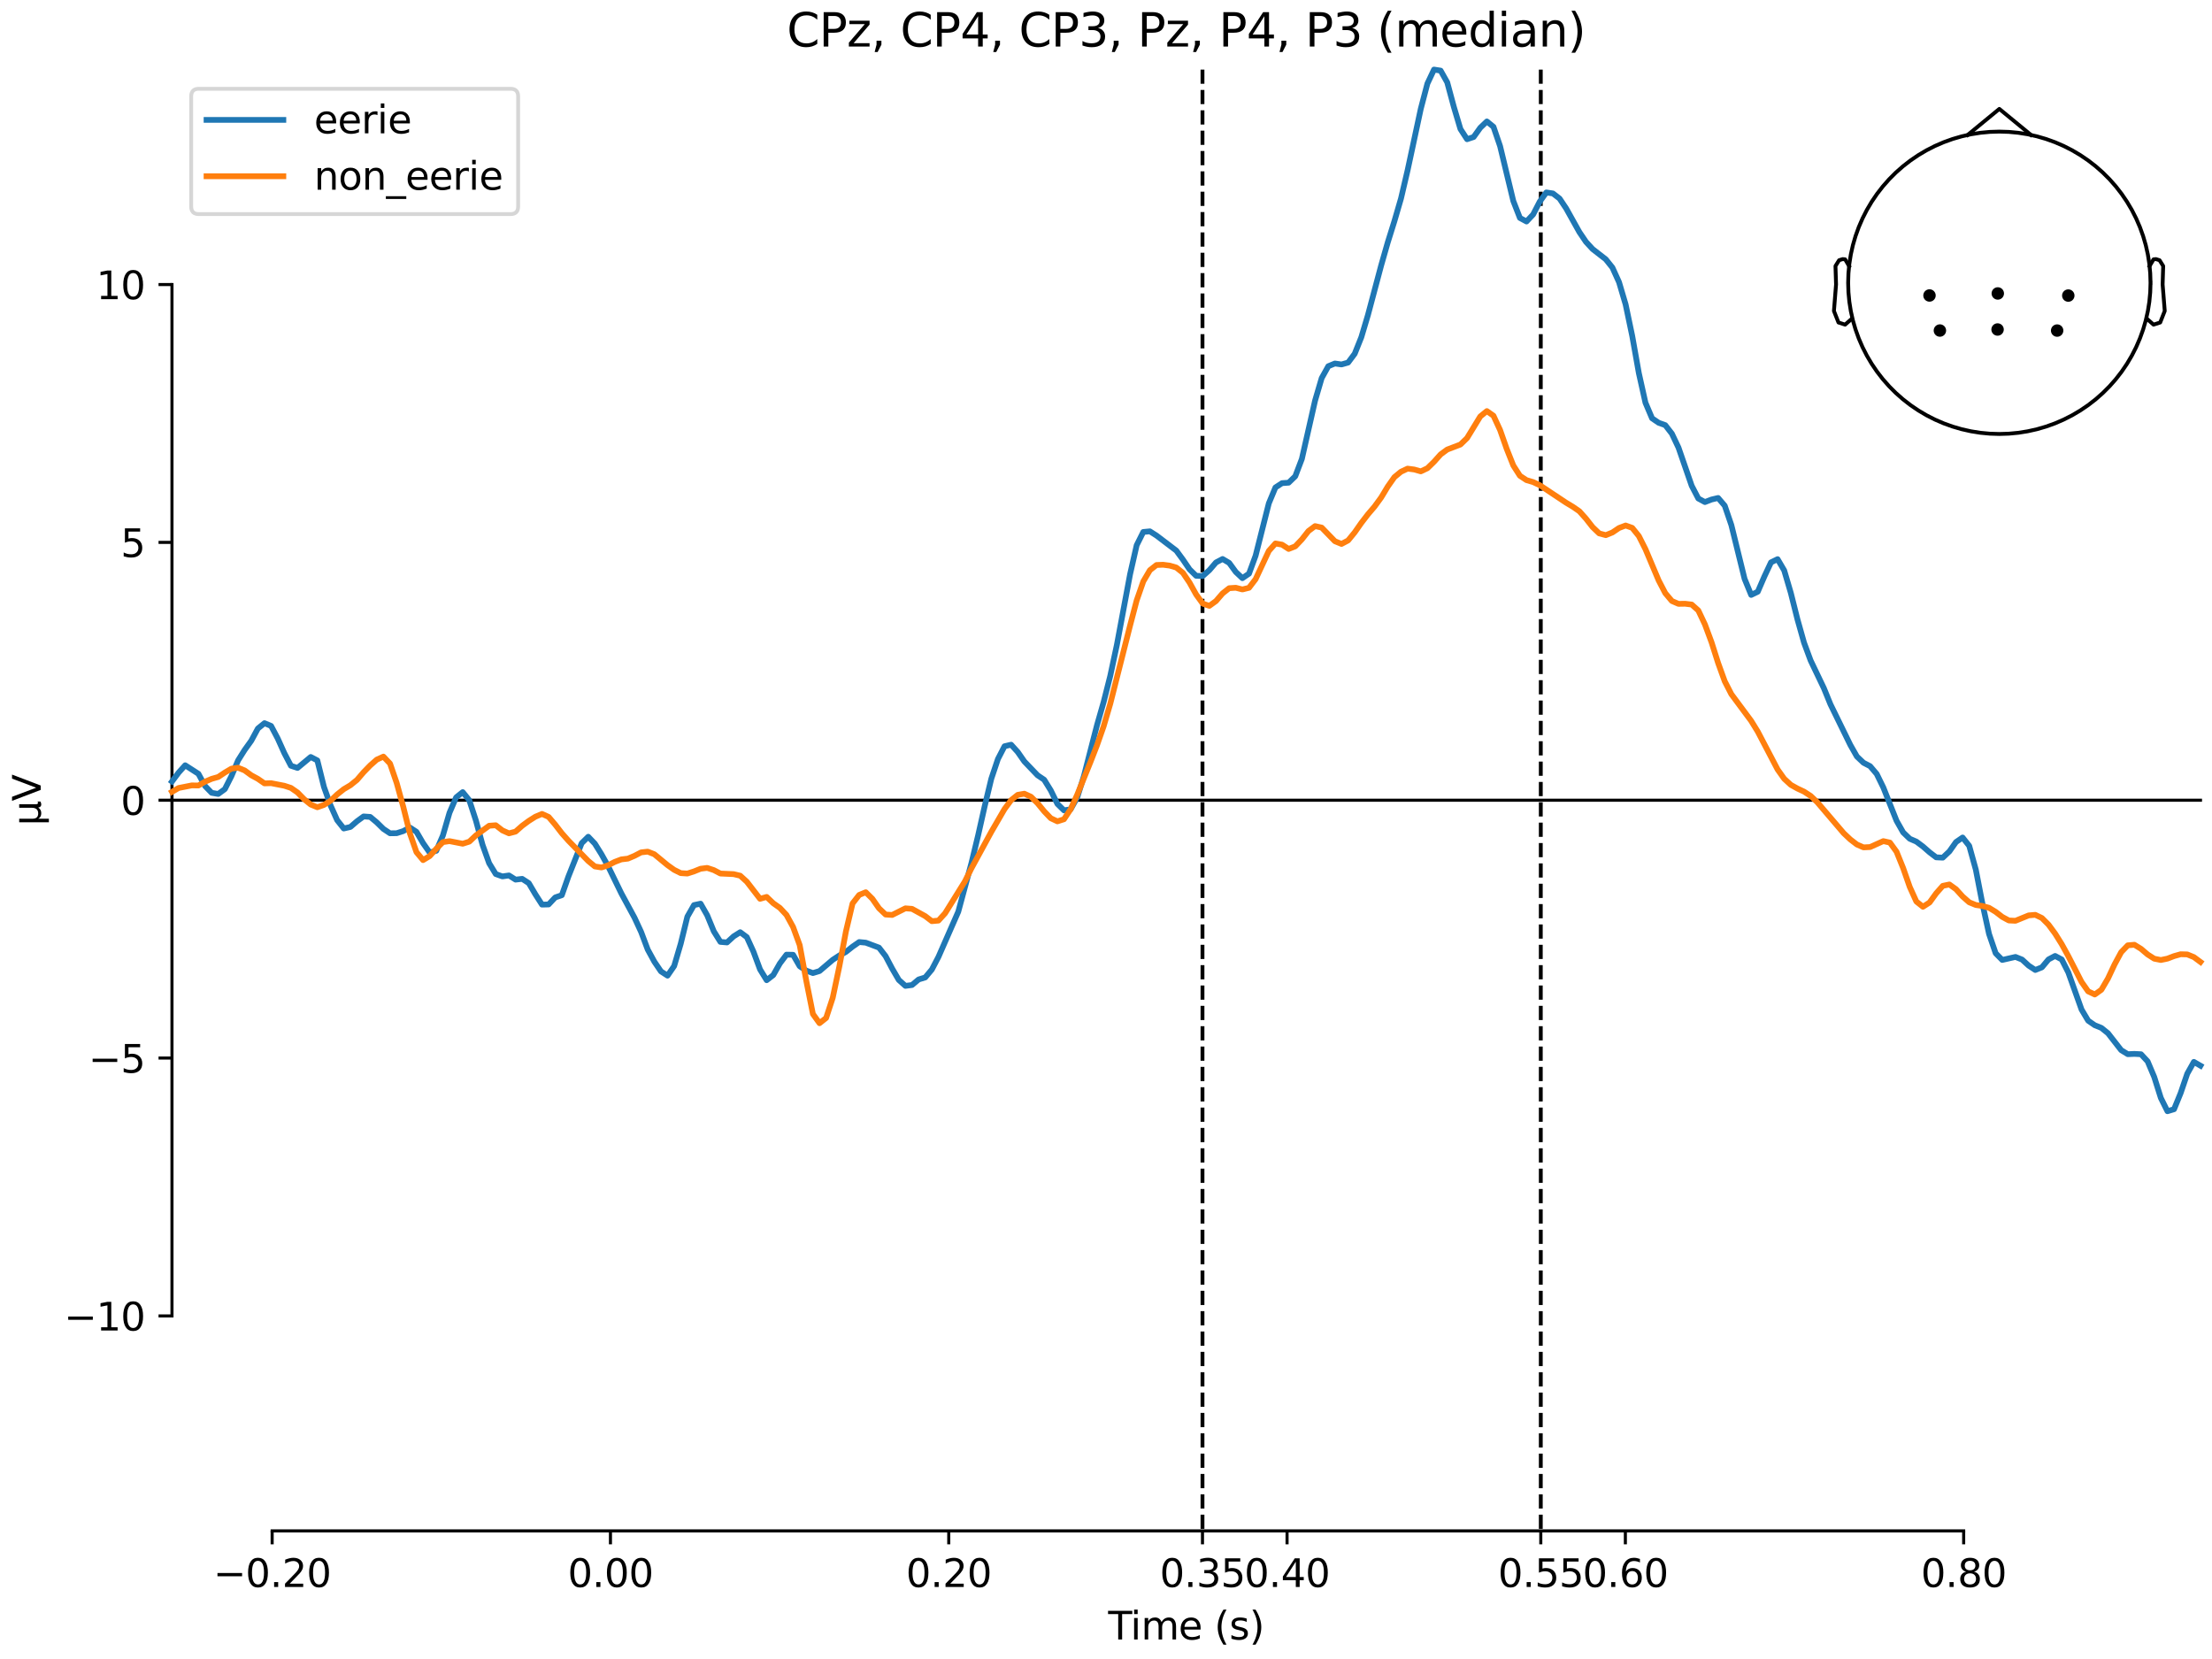 <?xml version="1.0" encoding="utf-8" standalone="no"?>
<!DOCTYPE svg PUBLIC "-//W3C//DTD SVG 1.1//EN"
  "http://www.w3.org/Graphics/SVG/1.1/DTD/svg11.dtd">
<svg xmlns:xlink="http://www.w3.org/1999/xlink" width="576pt" height="432pt" viewBox="0 0 576 432" xmlns="http://www.w3.org/2000/svg" version="1.1">
 <defs>
  <style type="text/css">*{stroke-linejoin: round; stroke-linecap: butt}</style>
 </defs>
 <g id="figure_1">
  <g id="patch_1">
   <path d="M 0 432 
L 576 432 
L 576 0 
L 0 0 
z
" style="fill: #ffffff"/>
  </g>
  <g id="axes_1">
   <g id="patch_2">
    <path d="M 44.783 398.644 
L 573 398.644 
L 573 18.118 
L 44.783 18.118 
L 44.783 398.644 
z
" style="fill: none; opacity: 0"/>
   </g>
   <g id="patch_3">
    <path d="M 44.783 342.66 
L 44.783 74.102 
" style="fill: none; stroke: #000000; stroke-width: 0.8; stroke-linejoin: miter; stroke-linecap: square"/>
   </g>
   <g id="LineCollection_1">
    <path d="M 313.124 18.118 
L 313.124 398.644 
" clip-path="url(#p42c281e1ca)" style="fill: none; stroke-dasharray: 3.7,1.6; stroke-dashoffset: 0; stroke: #000000"/>
    <path d="M 401.217 18.118 
L 401.217 398.644 
" clip-path="url(#p42c281e1ca)" style="fill: none; stroke-dasharray: 3.7,1.6; stroke-dashoffset: 0; stroke: #000000"/>
   </g>
   <g id="matplotlib.axis_1">
    <g id="xtick_1">
     <g id="line2d_1">
      <defs>
       <path id="md95a094bac" d="M 0 0 
L 0 3.5 
" style="stroke: #000000; stroke-width: 0.8"/>
      </defs>
      <g>
       <use xlink:href="#md95a094bac" x="70.867" y="398.644" style="stroke: #000000; stroke-width: 0.8"/>
      </g>
     </g>
     <g id="text_1">
      <!-- −0.20 -->
      <g transform="translate(55.544 413.242) scale(0.1 -0.1)">
       <defs>
        <path id="DejaVuSans-2212" d="M 678 2272 
L 4684 2272 
L 4684 1741 
L 678 1741 
L 678 2272 
z
" transform="scale(0.016)"/>
        <path id="DejaVuSans-30" d="M 2034 4250 
Q 1547 4250 1301 3770 
Q 1056 3291 1056 2328 
Q 1056 1369 1301 889 
Q 1547 409 2034 409 
Q 2525 409 2770 889 
Q 3016 1369 3016 2328 
Q 3016 3291 2770 3770 
Q 2525 4250 2034 4250 
z
M 2034 4750 
Q 2819 4750 3233 4129 
Q 3647 3509 3647 2328 
Q 3647 1150 3233 529 
Q 2819 -91 2034 -91 
Q 1250 -91 836 529 
Q 422 1150 422 2328 
Q 422 3509 836 4129 
Q 1250 4750 2034 4750 
z
" transform="scale(0.016)"/>
        <path id="DejaVuSans-2e" d="M 684 794 
L 1344 794 
L 1344 0 
L 684 0 
L 684 794 
z
" transform="scale(0.016)"/>
        <path id="DejaVuSans-32" d="M 1228 531 
L 3431 531 
L 3431 0 
L 469 0 
L 469 531 
Q 828 903 1448 1529 
Q 2069 2156 2228 2338 
Q 2531 2678 2651 2914 
Q 2772 3150 2772 3378 
Q 2772 3750 2511 3984 
Q 2250 4219 1831 4219 
Q 1534 4219 1204 4116 
Q 875 4013 500 3803 
L 500 4441 
Q 881 4594 1212 4672 
Q 1544 4750 1819 4750 
Q 2544 4750 2975 4387 
Q 3406 4025 3406 3419 
Q 3406 3131 3298 2873 
Q 3191 2616 2906 2266 
Q 2828 2175 2409 1742 
Q 1991 1309 1228 531 
z
" transform="scale(0.016)"/>
       </defs>
       <use xlink:href="#DejaVuSans-2212"/>
       <use xlink:href="#DejaVuSans-30" transform="translate(83.789 0)"/>
       <use xlink:href="#DejaVuSans-2e" transform="translate(147.412 0)"/>
       <use xlink:href="#DejaVuSans-32" transform="translate(179.199 0)"/>
       <use xlink:href="#DejaVuSans-30" transform="translate(242.822 0)"/>
      </g>
     </g>
    </g>
    <g id="xtick_2">
     <g id="line2d_2">
      <g>
       <use xlink:href="#md95a094bac" x="158.96" y="398.644" style="stroke: #000000; stroke-width: 0.8"/>
      </g>
     </g>
     <g id="text_2">
      <!-- 0.00 -->
      <g transform="translate(147.828 413.242) scale(0.1 -0.1)">
       <use xlink:href="#DejaVuSans-30"/>
       <use xlink:href="#DejaVuSans-2e" transform="translate(63.623 0)"/>
       <use xlink:href="#DejaVuSans-30" transform="translate(95.41 0)"/>
       <use xlink:href="#DejaVuSans-30" transform="translate(159.033 0)"/>
      </g>
     </g>
    </g>
    <g id="xtick_3">
     <g id="line2d_3">
      <g>
       <use xlink:href="#md95a094bac" x="247.054" y="398.644" style="stroke: #000000; stroke-width: 0.8"/>
      </g>
     </g>
     <g id="text_3">
      <!-- 0.20 -->
      <g transform="translate(235.921 413.242) scale(0.1 -0.1)">
       <use xlink:href="#DejaVuSans-30"/>
       <use xlink:href="#DejaVuSans-2e" transform="translate(63.623 0)"/>
       <use xlink:href="#DejaVuSans-32" transform="translate(95.41 0)"/>
       <use xlink:href="#DejaVuSans-30" transform="translate(159.033 0)"/>
      </g>
     </g>
    </g>
    <g id="xtick_4">
     <g id="line2d_4">
      <g>
       <use xlink:href="#md95a094bac" x="313.124" y="398.644" style="stroke: #000000; stroke-width: 0.8"/>
      </g>
     </g>
     <g id="text_4">
      <!-- 0.35 -->
      <g transform="translate(301.991 413.242) scale(0.1 -0.1)">
       <defs>
        <path id="DejaVuSans-33" d="M 2597 2516 
Q 3050 2419 3304 2112 
Q 3559 1806 3559 1356 
Q 3559 666 3084 287 
Q 2609 -91 1734 -91 
Q 1441 -91 1130 -33 
Q 819 25 488 141 
L 488 750 
Q 750 597 1062 519 
Q 1375 441 1716 441 
Q 2309 441 2620 675 
Q 2931 909 2931 1356 
Q 2931 1769 2642 2001 
Q 2353 2234 1838 2234 
L 1294 2234 
L 1294 2753 
L 1863 2753 
Q 2328 2753 2575 2939 
Q 2822 3125 2822 3475 
Q 2822 3834 2567 4026 
Q 2313 4219 1838 4219 
Q 1578 4219 1281 4162 
Q 984 4106 628 3988 
L 628 4550 
Q 988 4650 1302 4700 
Q 1616 4750 1894 4750 
Q 2613 4750 3031 4423 
Q 3450 4097 3450 3541 
Q 3450 3153 3228 2886 
Q 3006 2619 2597 2516 
z
" transform="scale(0.016)"/>
        <path id="DejaVuSans-35" d="M 691 4666 
L 3169 4666 
L 3169 4134 
L 1269 4134 
L 1269 2991 
Q 1406 3038 1543 3061 
Q 1681 3084 1819 3084 
Q 2600 3084 3056 2656 
Q 3513 2228 3513 1497 
Q 3513 744 3044 326 
Q 2575 -91 1722 -91 
Q 1428 -91 1123 -41 
Q 819 9 494 109 
L 494 744 
Q 775 591 1075 516 
Q 1375 441 1709 441 
Q 2250 441 2565 725 
Q 2881 1009 2881 1497 
Q 2881 1984 2565 2268 
Q 2250 2553 1709 2553 
Q 1456 2553 1204 2497 
Q 953 2441 691 2322 
L 691 4666 
z
" transform="scale(0.016)"/>
       </defs>
       <use xlink:href="#DejaVuSans-30"/>
       <use xlink:href="#DejaVuSans-2e" transform="translate(63.623 0)"/>
       <use xlink:href="#DejaVuSans-33" transform="translate(95.41 0)"/>
       <use xlink:href="#DejaVuSans-35" transform="translate(159.033 0)"/>
      </g>
     </g>
    </g>
    <g id="xtick_5">
     <g id="line2d_5">
      <g>
       <use xlink:href="#md95a094bac" x="335.147" y="398.644" style="stroke: #000000; stroke-width: 0.8"/>
      </g>
     </g>
     <g id="text_5">
      <!-- 0.40 -->
      <g transform="translate(324.015 413.242) scale(0.1 -0.1)">
       <defs>
        <path id="DejaVuSans-34" d="M 2419 4116 
L 825 1625 
L 2419 1625 
L 2419 4116 
z
M 2253 4666 
L 3047 4666 
L 3047 1625 
L 3713 1625 
L 3713 1100 
L 3047 1100 
L 3047 0 
L 2419 0 
L 2419 1100 
L 313 1100 
L 313 1709 
L 2253 4666 
z
" transform="scale(0.016)"/>
       </defs>
       <use xlink:href="#DejaVuSans-30"/>
       <use xlink:href="#DejaVuSans-2e" transform="translate(63.623 0)"/>
       <use xlink:href="#DejaVuSans-34" transform="translate(95.41 0)"/>
       <use xlink:href="#DejaVuSans-30" transform="translate(159.033 0)"/>
      </g>
     </g>
    </g>
    <g id="xtick_6">
     <g id="line2d_6">
      <g>
       <use xlink:href="#md95a094bac" x="401.217" y="398.644" style="stroke: #000000; stroke-width: 0.8"/>
      </g>
     </g>
     <g id="text_6">
      <!-- 0.55 -->
      <g transform="translate(390.085 413.242) scale(0.1 -0.1)">
       <use xlink:href="#DejaVuSans-30"/>
       <use xlink:href="#DejaVuSans-2e" transform="translate(63.623 0)"/>
       <use xlink:href="#DejaVuSans-35" transform="translate(95.41 0)"/>
       <use xlink:href="#DejaVuSans-35" transform="translate(159.033 0)"/>
      </g>
     </g>
    </g>
    <g id="xtick_7">
     <g id="line2d_7">
      <g>
       <use xlink:href="#md95a094bac" x="423.241" y="398.644" style="stroke: #000000; stroke-width: 0.8"/>
      </g>
     </g>
     <g id="text_7">
      <!-- 0.60 -->
      <g transform="translate(412.108 413.242) scale(0.1 -0.1)">
       <defs>
        <path id="DejaVuSans-36" d="M 2113 2584 
Q 1688 2584 1439 2293 
Q 1191 2003 1191 1497 
Q 1191 994 1439 701 
Q 1688 409 2113 409 
Q 2538 409 2786 701 
Q 3034 994 3034 1497 
Q 3034 2003 2786 2293 
Q 2538 2584 2113 2584 
z
M 3366 4563 
L 3366 3988 
Q 3128 4100 2886 4159 
Q 2644 4219 2406 4219 
Q 1781 4219 1451 3797 
Q 1122 3375 1075 2522 
Q 1259 2794 1537 2939 
Q 1816 3084 2150 3084 
Q 2853 3084 3261 2657 
Q 3669 2231 3669 1497 
Q 3669 778 3244 343 
Q 2819 -91 2113 -91 
Q 1303 -91 875 529 
Q 447 1150 447 2328 
Q 447 3434 972 4092 
Q 1497 4750 2381 4750 
Q 2619 4750 2861 4703 
Q 3103 4656 3366 4563 
z
" transform="scale(0.016)"/>
       </defs>
       <use xlink:href="#DejaVuSans-30"/>
       <use xlink:href="#DejaVuSans-2e" transform="translate(63.623 0)"/>
       <use xlink:href="#DejaVuSans-36" transform="translate(95.41 0)"/>
       <use xlink:href="#DejaVuSans-30" transform="translate(159.033 0)"/>
      </g>
     </g>
    </g>
    <g id="xtick_8">
     <g id="line2d_8">
      <g>
       <use xlink:href="#md95a094bac" x="511.334" y="398.644" style="stroke: #000000; stroke-width: 0.8"/>
      </g>
     </g>
     <g id="text_8">
      <!-- 0.80 -->
      <g transform="translate(500.202 413.242) scale(0.1 -0.1)">
       <defs>
        <path id="DejaVuSans-38" d="M 2034 2216 
Q 1584 2216 1326 1975 
Q 1069 1734 1069 1313 
Q 1069 891 1326 650 
Q 1584 409 2034 409 
Q 2484 409 2743 651 
Q 3003 894 3003 1313 
Q 3003 1734 2745 1975 
Q 2488 2216 2034 2216 
z
M 1403 2484 
Q 997 2584 770 2862 
Q 544 3141 544 3541 
Q 544 4100 942 4425 
Q 1341 4750 2034 4750 
Q 2731 4750 3128 4425 
Q 3525 4100 3525 3541 
Q 3525 3141 3298 2862 
Q 3072 2584 2669 2484 
Q 3125 2378 3379 2068 
Q 3634 1759 3634 1313 
Q 3634 634 3220 271 
Q 2806 -91 2034 -91 
Q 1263 -91 848 271 
Q 434 634 434 1313 
Q 434 1759 690 2068 
Q 947 2378 1403 2484 
z
M 1172 3481 
Q 1172 3119 1398 2916 
Q 1625 2713 2034 2713 
Q 2441 2713 2670 2916 
Q 2900 3119 2900 3481 
Q 2900 3844 2670 4047 
Q 2441 4250 2034 4250 
Q 1625 4250 1398 4047 
Q 1172 3844 1172 3481 
z
" transform="scale(0.016)"/>
       </defs>
       <use xlink:href="#DejaVuSans-30"/>
       <use xlink:href="#DejaVuSans-2e" transform="translate(63.623 0)"/>
       <use xlink:href="#DejaVuSans-38" transform="translate(95.41 0)"/>
       <use xlink:href="#DejaVuSans-30" transform="translate(159.033 0)"/>
      </g>
     </g>
    </g>
    <g id="text_9">
     <!-- Time (s) -->
     <g transform="translate(288.562 426.92) scale(0.1 -0.1)">
      <defs>
       <path id="DejaVuSans-54" d="M -19 4666 
L 3928 4666 
L 3928 4134 
L 2272 4134 
L 2272 0 
L 1638 0 
L 1638 4134 
L -19 4134 
L -19 4666 
z
" transform="scale(0.016)"/>
       <path id="DejaVuSans-69" d="M 603 3500 
L 1178 3500 
L 1178 0 
L 603 0 
L 603 3500 
z
M 603 4863 
L 1178 4863 
L 1178 4134 
L 603 4134 
L 603 4863 
z
" transform="scale(0.016)"/>
       <path id="DejaVuSans-6d" d="M 3328 2828 
Q 3544 3216 3844 3400 
Q 4144 3584 4550 3584 
Q 5097 3584 5394 3201 
Q 5691 2819 5691 2113 
L 5691 0 
L 5113 0 
L 5113 2094 
Q 5113 2597 4934 2840 
Q 4756 3084 4391 3084 
Q 3944 3084 3684 2787 
Q 3425 2491 3425 1978 
L 3425 0 
L 2847 0 
L 2847 2094 
Q 2847 2600 2669 2842 
Q 2491 3084 2119 3084 
Q 1678 3084 1418 2786 
Q 1159 2488 1159 1978 
L 1159 0 
L 581 0 
L 581 3500 
L 1159 3500 
L 1159 2956 
Q 1356 3278 1631 3431 
Q 1906 3584 2284 3584 
Q 2666 3584 2933 3390 
Q 3200 3197 3328 2828 
z
" transform="scale(0.016)"/>
       <path id="DejaVuSans-65" d="M 3597 1894 
L 3597 1613 
L 953 1613 
Q 991 1019 1311 708 
Q 1631 397 2203 397 
Q 2534 397 2845 478 
Q 3156 559 3463 722 
L 3463 178 
Q 3153 47 2828 -22 
Q 2503 -91 2169 -91 
Q 1331 -91 842 396 
Q 353 884 353 1716 
Q 353 2575 817 3079 
Q 1281 3584 2069 3584 
Q 2775 3584 3186 3129 
Q 3597 2675 3597 1894 
z
M 3022 2063 
Q 3016 2534 2758 2815 
Q 2500 3097 2075 3097 
Q 1594 3097 1305 2825 
Q 1016 2553 972 2059 
L 3022 2063 
z
" transform="scale(0.016)"/>
       <path id="DejaVuSans-20" transform="scale(0.016)"/>
       <path id="DejaVuSans-28" d="M 1984 4856 
Q 1566 4138 1362 3434 
Q 1159 2731 1159 2009 
Q 1159 1288 1364 580 
Q 1569 -128 1984 -844 
L 1484 -844 
Q 1016 -109 783 600 
Q 550 1309 550 2009 
Q 550 2706 781 3412 
Q 1013 4119 1484 4856 
L 1984 4856 
z
" transform="scale(0.016)"/>
       <path id="DejaVuSans-73" d="M 2834 3397 
L 2834 2853 
Q 2591 2978 2328 3040 
Q 2066 3103 1784 3103 
Q 1356 3103 1142 2972 
Q 928 2841 928 2578 
Q 928 2378 1081 2264 
Q 1234 2150 1697 2047 
L 1894 2003 
Q 2506 1872 2764 1633 
Q 3022 1394 3022 966 
Q 3022 478 2636 193 
Q 2250 -91 1575 -91 
Q 1294 -91 989 -36 
Q 684 19 347 128 
L 347 722 
Q 666 556 975 473 
Q 1284 391 1588 391 
Q 1994 391 2212 530 
Q 2431 669 2431 922 
Q 2431 1156 2273 1281 
Q 2116 1406 1581 1522 
L 1381 1569 
Q 847 1681 609 1914 
Q 372 2147 372 2553 
Q 372 3047 722 3315 
Q 1072 3584 1716 3584 
Q 2034 3584 2315 3537 
Q 2597 3491 2834 3397 
z
" transform="scale(0.016)"/>
       <path id="DejaVuSans-29" d="M 513 4856 
L 1013 4856 
Q 1481 4119 1714 3412 
Q 1947 2706 1947 2009 
Q 1947 1309 1714 600 
Q 1481 -109 1013 -844 
L 513 -844 
Q 928 -128 1133 580 
Q 1338 1288 1338 2009 
Q 1338 2731 1133 3434 
Q 928 4138 513 4856 
z
" transform="scale(0.016)"/>
      </defs>
      <use xlink:href="#DejaVuSans-54"/>
      <use xlink:href="#DejaVuSans-69" transform="translate(57.959 0)"/>
      <use xlink:href="#DejaVuSans-6d" transform="translate(85.742 0)"/>
      <use xlink:href="#DejaVuSans-65" transform="translate(183.154 0)"/>
      <use xlink:href="#DejaVuSans-20" transform="translate(244.678 0)"/>
      <use xlink:href="#DejaVuSans-28" transform="translate(276.465 0)"/>
      <use xlink:href="#DejaVuSans-73" transform="translate(315.479 0)"/>
      <use xlink:href="#DejaVuSans-29" transform="translate(367.578 0)"/>
     </g>
    </g>
   </g>
   <g id="matplotlib.axis_2">
    <g id="ytick_1">
     <g id="line2d_9">
      <defs>
       <path id="m9898695f44" d="M 0 0 
L -3.5 0 
" style="stroke: #000000; stroke-width: 0.8"/>
      </defs>
      <g>
       <use xlink:href="#m9898695f44" x="44.783" y="342.66" style="stroke: #000000; stroke-width: 0.8"/>
      </g>
     </g>
     <g id="text_10">
      <!-- −10 -->
      <g transform="translate(16.678 346.459) scale(0.1 -0.1)">
       <defs>
        <path id="DejaVuSans-31" d="M 794 531 
L 1825 531 
L 1825 4091 
L 703 3866 
L 703 4441 
L 1819 4666 
L 2450 4666 
L 2450 531 
L 3481 531 
L 3481 0 
L 794 0 
L 794 531 
z
" transform="scale(0.016)"/>
       </defs>
       <use xlink:href="#DejaVuSans-2212"/>
       <use xlink:href="#DejaVuSans-31" transform="translate(83.789 0)"/>
       <use xlink:href="#DejaVuSans-30" transform="translate(147.412 0)"/>
      </g>
     </g>
    </g>
    <g id="ytick_2">
     <g id="line2d_10">
      <g>
       <use xlink:href="#m9898695f44" x="44.783" y="275.52" style="stroke: #000000; stroke-width: 0.8"/>
      </g>
     </g>
     <g id="text_11">
      <!-- −5 -->
      <g transform="translate(23.041 279.32) scale(0.1 -0.1)">
       <use xlink:href="#DejaVuSans-2212"/>
       <use xlink:href="#DejaVuSans-35" transform="translate(83.789 0)"/>
      </g>
     </g>
    </g>
    <g id="ytick_3">
     <g id="line2d_11">
      <g>
       <use xlink:href="#m9898695f44" x="44.783" y="208.381" style="stroke: #000000; stroke-width: 0.8"/>
      </g>
     </g>
     <g id="text_12">
      <!-- 0 -->
      <g transform="translate(31.421 212.18) scale(0.1 -0.1)">
       <use xlink:href="#DejaVuSans-30"/>
      </g>
     </g>
    </g>
    <g id="ytick_4">
     <g id="line2d_12">
      <g>
       <use xlink:href="#m9898695f44" x="44.783" y="141.242" style="stroke: #000000; stroke-width: 0.8"/>
      </g>
     </g>
     <g id="text_13">
      <!-- 5 -->
      <g transform="translate(31.421 145.041) scale(0.1 -0.1)">
       <use xlink:href="#DejaVuSans-35"/>
      </g>
     </g>
    </g>
    <g id="ytick_5">
     <g id="line2d_13">
      <g>
       <use xlink:href="#m9898695f44" x="44.783" y="74.102" style="stroke: #000000; stroke-width: 0.8"/>
      </g>
     </g>
     <g id="text_14">
      <!-- 10 -->
      <g transform="translate(25.058 77.901) scale(0.1 -0.1)">
       <use xlink:href="#DejaVuSans-31"/>
       <use xlink:href="#DejaVuSans-30" transform="translate(63.623 0)"/>
      </g>
     </g>
    </g>
    <g id="text_15">
     <!-- µV -->
     <g transform="translate(10.599 214.982) rotate(-90) scale(0.1 -0.1)">
      <defs>
       <path id="DejaVuSans-b5" d="M 544 -1331 
L 544 3500 
L 1119 3500 
L 1119 1325 
Q 1119 872 1334 640 
Q 1550 409 1972 409 
Q 2434 409 2667 671 
Q 2900 934 2900 1459 
L 2900 3500 
L 3475 3500 
L 3475 806 
Q 3475 619 3529 530 
Q 3584 441 3700 441 
Q 3728 441 3778 458 
Q 3828 475 3916 513 
L 3916 50 
Q 3788 -22 3673 -56 
Q 3559 -91 3450 -91 
Q 3234 -91 3106 31 
Q 2978 153 2931 403 
Q 2775 156 2548 32 
Q 2322 -91 2016 -91 
Q 1697 -91 1473 31 
Q 1250 153 1119 397 
L 1119 -1331 
L 544 -1331 
z
" transform="scale(0.016)"/>
       <path id="DejaVuSans-56" d="M 1831 0 
L 50 4666 
L 709 4666 
L 2188 738 
L 3669 4666 
L 4325 4666 
L 2547 0 
L 1831 0 
z
" transform="scale(0.016)"/>
      </defs>
      <use xlink:href="#DejaVuSans-b5"/>
      <use xlink:href="#DejaVuSans-56" transform="translate(63.623 0)"/>
     </g>
    </g>
   </g>
   <g id="patch_4">
    <path d="M 70.867 398.644 
L 511.334 398.644 
" style="fill: none; stroke: #000000; stroke-width: 0.8; stroke-linejoin: miter; stroke-linecap: square"/>
   </g>
   <g id="patch_5">
    <path d="M 44.783 208.381 
L 573 208.381 
" style="fill: none; stroke: #000000; stroke-width: 0.8; stroke-linejoin: miter; stroke-linecap: square"/>
   </g>
   <g id="text_16">
    <!-- CPz, CP4, CP3, Pz, P4, P3 (median) -->
    <g transform="translate(204.898 12.118) scale(0.12 -0.12)">
     <defs>
      <path id="DejaVuSans-43" d="M 4122 4306 
L 4122 3641 
Q 3803 3938 3442 4084 
Q 3081 4231 2675 4231 
Q 1875 4231 1450 3742 
Q 1025 3253 1025 2328 
Q 1025 1406 1450 917 
Q 1875 428 2675 428 
Q 3081 428 3442 575 
Q 3803 722 4122 1019 
L 4122 359 
Q 3791 134 3420 21 
Q 3050 -91 2638 -91 
Q 1578 -91 968 557 
Q 359 1206 359 2328 
Q 359 3453 968 4101 
Q 1578 4750 2638 4750 
Q 3056 4750 3426 4639 
Q 3797 4528 4122 4306 
z
" transform="scale(0.016)"/>
      <path id="DejaVuSans-50" d="M 1259 4147 
L 1259 2394 
L 2053 2394 
Q 2494 2394 2734 2622 
Q 2975 2850 2975 3272 
Q 2975 3691 2734 3919 
Q 2494 4147 2053 4147 
L 1259 4147 
z
M 628 4666 
L 2053 4666 
Q 2838 4666 3239 4311 
Q 3641 3956 3641 3272 
Q 3641 2581 3239 2228 
Q 2838 1875 2053 1875 
L 1259 1875 
L 1259 0 
L 628 0 
L 628 4666 
z
" transform="scale(0.016)"/>
      <path id="DejaVuSans-7a" d="M 353 3500 
L 3084 3500 
L 3084 2975 
L 922 459 
L 3084 459 
L 3084 0 
L 275 0 
L 275 525 
L 2438 3041 
L 353 3041 
L 353 3500 
z
" transform="scale(0.016)"/>
      <path id="DejaVuSans-2c" d="M 750 794 
L 1409 794 
L 1409 256 
L 897 -744 
L 494 -744 
L 750 256 
L 750 794 
z
" transform="scale(0.016)"/>
      <path id="DejaVuSans-64" d="M 2906 2969 
L 2906 4863 
L 3481 4863 
L 3481 0 
L 2906 0 
L 2906 525 
Q 2725 213 2448 61 
Q 2172 -91 1784 -91 
Q 1150 -91 751 415 
Q 353 922 353 1747 
Q 353 2572 751 3078 
Q 1150 3584 1784 3584 
Q 2172 3584 2448 3432 
Q 2725 3281 2906 2969 
z
M 947 1747 
Q 947 1113 1208 752 
Q 1469 391 1925 391 
Q 2381 391 2643 752 
Q 2906 1113 2906 1747 
Q 2906 2381 2643 2742 
Q 2381 3103 1925 3103 
Q 1469 3103 1208 2742 
Q 947 2381 947 1747 
z
" transform="scale(0.016)"/>
      <path id="DejaVuSans-61" d="M 2194 1759 
Q 1497 1759 1228 1600 
Q 959 1441 959 1056 
Q 959 750 1161 570 
Q 1363 391 1709 391 
Q 2188 391 2477 730 
Q 2766 1069 2766 1631 
L 2766 1759 
L 2194 1759 
z
M 3341 1997 
L 3341 0 
L 2766 0 
L 2766 531 
Q 2569 213 2275 61 
Q 1981 -91 1556 -91 
Q 1019 -91 701 211 
Q 384 513 384 1019 
Q 384 1609 779 1909 
Q 1175 2209 1959 2209 
L 2766 2209 
L 2766 2266 
Q 2766 2663 2505 2880 
Q 2244 3097 1772 3097 
Q 1472 3097 1187 3025 
Q 903 2953 641 2809 
L 641 3341 
Q 956 3463 1253 3523 
Q 1550 3584 1831 3584 
Q 2591 3584 2966 3190 
Q 3341 2797 3341 1997 
z
" transform="scale(0.016)"/>
      <path id="DejaVuSans-6e" d="M 3513 2113 
L 3513 0 
L 2938 0 
L 2938 2094 
Q 2938 2591 2744 2837 
Q 2550 3084 2163 3084 
Q 1697 3084 1428 2787 
Q 1159 2491 1159 1978 
L 1159 0 
L 581 0 
L 581 3500 
L 1159 3500 
L 1159 2956 
Q 1366 3272 1645 3428 
Q 1925 3584 2291 3584 
Q 2894 3584 3203 3211 
Q 3513 2838 3513 2113 
z
" transform="scale(0.016)"/>
     </defs>
     <use xlink:href="#DejaVuSans-43"/>
     <use xlink:href="#DejaVuSans-50" transform="translate(69.824 0)"/>
     <use xlink:href="#DejaVuSans-7a" transform="translate(130.127 0)"/>
     <use xlink:href="#DejaVuSans-2c" transform="translate(182.617 0)"/>
     <use xlink:href="#DejaVuSans-20" transform="translate(214.404 0)"/>
     <use xlink:href="#DejaVuSans-43" transform="translate(246.191 0)"/>
     <use xlink:href="#DejaVuSans-50" transform="translate(316.016 0)"/>
     <use xlink:href="#DejaVuSans-34" transform="translate(376.318 0)"/>
     <use xlink:href="#DejaVuSans-2c" transform="translate(439.941 0)"/>
     <use xlink:href="#DejaVuSans-20" transform="translate(471.729 0)"/>
     <use xlink:href="#DejaVuSans-43" transform="translate(503.516 0)"/>
     <use xlink:href="#DejaVuSans-50" transform="translate(573.34 0)"/>
     <use xlink:href="#DejaVuSans-33" transform="translate(633.643 0)"/>
     <use xlink:href="#DejaVuSans-2c" transform="translate(697.266 0)"/>
     <use xlink:href="#DejaVuSans-20" transform="translate(729.053 0)"/>
     <use xlink:href="#DejaVuSans-50" transform="translate(760.84 0)"/>
     <use xlink:href="#DejaVuSans-7a" transform="translate(821.143 0)"/>
     <use xlink:href="#DejaVuSans-2c" transform="translate(873.633 0)"/>
     <use xlink:href="#DejaVuSans-20" transform="translate(905.42 0)"/>
     <use xlink:href="#DejaVuSans-50" transform="translate(937.207 0)"/>
     <use xlink:href="#DejaVuSans-34" transform="translate(997.51 0)"/>
     <use xlink:href="#DejaVuSans-2c" transform="translate(1061.133 0)"/>
     <use xlink:href="#DejaVuSans-20" transform="translate(1092.92 0)"/>
     <use xlink:href="#DejaVuSans-50" transform="translate(1124.707 0)"/>
     <use xlink:href="#DejaVuSans-33" transform="translate(1185.01 0)"/>
     <use xlink:href="#DejaVuSans-20" transform="translate(1248.633 0)"/>
     <use xlink:href="#DejaVuSans-28" transform="translate(1280.42 0)"/>
     <use xlink:href="#DejaVuSans-6d" transform="translate(1319.434 0)"/>
     <use xlink:href="#DejaVuSans-65" transform="translate(1416.846 0)"/>
     <use xlink:href="#DejaVuSans-64" transform="translate(1478.369 0)"/>
     <use xlink:href="#DejaVuSans-69" transform="translate(1541.846 0)"/>
     <use xlink:href="#DejaVuSans-61" transform="translate(1569.629 0)"/>
     <use xlink:href="#DejaVuSans-6e" transform="translate(1630.908 0)"/>
     <use xlink:href="#DejaVuSans-29" transform="translate(1694.287 0)"/>
    </g>
   </g>
   <g id="legend_1">
    <g id="patch_6">
     <path d="M 51.783 55.753 
L 132.925 55.753 
Q 134.925 55.753 134.925 53.753 
L 134.925 25.118 
Q 134.925 23.118 132.925 23.118 
L 51.783 23.118 
Q 49.783 23.118 49.783 25.118 
L 49.783 53.753 
Q 49.783 55.753 51.783 55.753 
z
" style="fill: #ffffff; opacity: 0.8; stroke: #cccccc; stroke-linejoin: miter"/>
    </g>
    <g id="line2d_14">
     <path d="M 53.783 31.217 
L 63.783 31.217 
L 73.783 31.217 
" style="fill: none; stroke: #1f77b4; stroke-width: 1.5; stroke-linecap: square"/>
    </g>
    <g id="text_17">
     <!-- eerie -->
     <g transform="translate(81.783 34.717) scale(0.1 -0.1)">
      <defs>
       <path id="DejaVuSans-72" d="M 2631 2963 
Q 2534 3019 2420 3045 
Q 2306 3072 2169 3072 
Q 1681 3072 1420 2755 
Q 1159 2438 1159 1844 
L 1159 0 
L 581 0 
L 581 3500 
L 1159 3500 
L 1159 2956 
Q 1341 3275 1631 3429 
Q 1922 3584 2338 3584 
Q 2397 3584 2469 3576 
Q 2541 3569 2628 3553 
L 2631 2963 
z
" transform="scale(0.016)"/>
      </defs>
      <use xlink:href="#DejaVuSans-65"/>
      <use xlink:href="#DejaVuSans-65" transform="translate(61.523 0)"/>
      <use xlink:href="#DejaVuSans-72" transform="translate(123.047 0)"/>
      <use xlink:href="#DejaVuSans-69" transform="translate(164.16 0)"/>
      <use xlink:href="#DejaVuSans-65" transform="translate(191.943 0)"/>
     </g>
    </g>
    <g id="line2d_15">
     <path d="M 53.783 45.895 
L 63.783 45.895 
L 73.783 45.895 
" style="fill: none; stroke: #ff7f0e; stroke-width: 1.5; stroke-linecap: square"/>
    </g>
    <g id="text_18">
     <!-- non_eerie -->
     <g transform="translate(81.783 49.395) scale(0.1 -0.1)">
      <defs>
       <path id="DejaVuSans-6f" d="M 1959 3097 
Q 1497 3097 1228 2736 
Q 959 2375 959 1747 
Q 959 1119 1226 758 
Q 1494 397 1959 397 
Q 2419 397 2687 759 
Q 2956 1122 2956 1747 
Q 2956 2369 2687 2733 
Q 2419 3097 1959 3097 
z
M 1959 3584 
Q 2709 3584 3137 3096 
Q 3566 2609 3566 1747 
Q 3566 888 3137 398 
Q 2709 -91 1959 -91 
Q 1206 -91 779 398 
Q 353 888 353 1747 
Q 353 2609 779 3096 
Q 1206 3584 1959 3584 
z
" transform="scale(0.016)"/>
       <path id="DejaVuSans-5f" d="M 3263 -1063 
L 3263 -1509 
L -63 -1509 
L -63 -1063 
L 3263 -1063 
z
" transform="scale(0.016)"/>
      </defs>
      <use xlink:href="#DejaVuSans-6e"/>
      <use xlink:href="#DejaVuSans-6f" transform="translate(63.379 0)"/>
      <use xlink:href="#DejaVuSans-6e" transform="translate(124.561 0)"/>
      <use xlink:href="#DejaVuSans-5f" transform="translate(187.939 0)"/>
      <use xlink:href="#DejaVuSans-65" transform="translate(237.939 0)"/>
      <use xlink:href="#DejaVuSans-65" transform="translate(299.463 0)"/>
      <use xlink:href="#DejaVuSans-72" transform="translate(360.986 0)"/>
      <use xlink:href="#DejaVuSans-69" transform="translate(402.1 0)"/>
      <use xlink:href="#DejaVuSans-65" transform="translate(429.883 0)"/>
     </g>
    </g>
   </g>
   <g id="line2d_16">
    <path d="M 44.783 203.505 
L 46.504 201.192 
L 48.224 199.276 
L 51.665 201.49 
L 53.386 204.666 
L 55.107 206.445 
L 56.827 206.745 
L 58.548 205.489 
L 60.268 202.089 
L 61.989 198.019 
L 63.709 195.285 
L 65.43 192.886 
L 67.151 189.705 
L 68.871 188.309 
L 70.592 189.033 
L 72.312 192.286 
L 74.033 196.106 
L 75.753 199.398 
L 77.474 199.968 
L 80.915 197.114 
L 82.636 198.013 
L 84.356 204.913 
L 86.077 209.728 
L 87.797 213.568 
L 89.518 215.735 
L 91.239 215.342 
L 92.959 213.854 
L 94.68 212.6 
L 96.4 212.72 
L 98.121 214.158 
L 99.841 215.846 
L 101.562 216.988 
L 103.283 216.963 
L 105.003 216.414 
L 106.724 215.479 
L 108.444 216.599 
L 110.165 219.549 
L 111.886 222.006 
L 113.606 221.542 
L 115.327 217.558 
L 117.047 211.651 
L 118.768 207.643 
L 120.488 206.265 
L 122.209 208.393 
L 123.93 213.67 
L 125.65 219.983 
L 127.371 224.778 
L 129.091 227.595 
L 130.812 228.214 
L 132.532 227.964 
L 134.253 229.051 
L 135.974 228.853 
L 137.694 229.965 
L 139.415 232.882 
L 141.135 235.559 
L 142.856 235.515 
L 144.576 233.69 
L 146.297 233.104 
L 148.018 228.232 
L 151.459 219.569 
L 153.179 217.885 
L 154.9 219.685 
L 156.62 222.442 
L 158.341 225.546 
L 161.782 232.607 
L 165.223 238.961 
L 166.944 242.677 
L 168.664 247.252 
L 170.385 250.403 
L 172.106 252.948 
L 173.826 254.058 
L 175.547 251.556 
L 177.267 245.719 
L 178.988 238.699 
L 180.709 235.683 
L 182.429 235.314 
L 184.15 238.334 
L 185.87 242.506 
L 187.591 245.265 
L 189.311 245.41 
L 191.032 243.832 
L 192.753 242.746 
L 194.473 244.023 
L 196.194 247.802 
L 197.914 252.432 
L 199.635 255.24 
L 201.355 253.911 
L 203.076 250.881 
L 204.797 248.589 
L 206.517 248.624 
L 208.238 251.613 
L 209.958 252.743 
L 211.679 253.383 
L 213.399 252.861 
L 216.841 249.932 
L 218.561 248.809 
L 220.282 247.87 
L 222.002 246.506 
L 223.723 245.309 
L 225.443 245.469 
L 228.885 246.755 
L 230.605 248.976 
L 232.326 252.229 
L 234.046 255.178 
L 235.767 256.719 
L 237.488 256.495 
L 239.208 255.053 
L 240.929 254.523 
L 242.649 252.468 
L 244.37 249.177 
L 249.532 237.406 
L 252.973 224.701 
L 254.693 217.557 
L 256.414 209.917 
L 258.134 202.784 
L 259.855 197.653 
L 261.576 194.322 
L 263.296 193.916 
L 265.017 195.816 
L 266.737 198.282 
L 270.178 201.88 
L 271.899 203.037 
L 273.62 205.817 
L 275.34 209.325 
L 277.061 211.02 
L 278.781 210.739 
L 280.502 207.674 
L 282.222 202.179 
L 285.664 188.814 
L 287.384 182.806 
L 289.105 176.012 
L 290.825 167.959 
L 294.267 149.549 
L 295.987 141.977 
L 297.708 138.523 
L 299.428 138.36 
L 301.149 139.459 
L 306.311 143.381 
L 308.031 145.717 
L 309.752 148.252 
L 311.472 149.935 
L 313.193 150 
L 314.913 148.473 
L 316.634 146.468 
L 318.355 145.559 
L 320.075 146.574 
L 321.796 148.934 
L 323.516 150.555 
L 325.237 149.381 
L 326.957 144.697 
L 330.399 131.072 
L 332.119 126.934 
L 333.84 125.811 
L 335.56 125.69 
L 337.281 124.025 
L 339.001 119.5 
L 342.443 104.316 
L 344.163 98.458 
L 345.884 95.363 
L 347.604 94.652 
L 349.325 94.9 
L 351.046 94.413 
L 352.766 92.109 
L 354.487 87.809 
L 356.207 82.039 
L 359.648 69.132 
L 361.369 63.117 
L 363.09 57.621 
L 364.81 51.713 
L 366.531 44.362 
L 369.972 28.333 
L 371.692 21.767 
L 373.413 18.118 
L 375.134 18.387 
L 376.854 21.446 
L 378.575 27.821 
L 380.295 33.597 
L 382.016 36.251 
L 383.736 35.677 
L 385.457 33.271 
L 387.178 31.623 
L 388.898 33.019 
L 390.619 38.054 
L 394.06 52.337 
L 395.78 56.75 
L 397.501 57.678 
L 399.222 55.85 
L 400.942 52.513 
L 402.663 50.109 
L 404.383 50.375 
L 406.104 51.698 
L 407.825 54.276 
L 411.266 60.435 
L 412.986 62.978 
L 414.707 64.851 
L 418.148 67.527 
L 419.869 69.678 
L 421.589 73.465 
L 423.31 79.277 
L 425.03 87.493 
L 426.751 97.157 
L 428.471 104.869 
L 430.192 108.924 
L 431.913 110.093 
L 433.633 110.704 
L 435.354 112.928 
L 437.074 116.554 
L 440.515 126.498 
L 442.236 129.806 
L 443.957 130.738 
L 445.677 130.074 
L 447.398 129.669 
L 449.118 131.68 
L 450.839 136.719 
L 454.28 150.719 
L 456.001 154.917 
L 457.721 154.087 
L 459.442 150.112 
L 461.162 146.442 
L 462.883 145.602 
L 464.603 148.539 
L 466.324 154.39 
L 468.045 161.248 
L 469.765 167.353 
L 471.486 171.996 
L 474.927 179.19 
L 476.648 183.408 
L 481.809 193.956 
L 483.53 196.992 
L 485.25 198.617 
L 486.971 199.51 
L 488.692 201.537 
L 490.412 205.052 
L 493.853 213.714 
L 495.574 216.749 
L 497.294 218.407 
L 499.015 219.151 
L 500.736 220.432 
L 502.456 221.935 
L 504.177 223.248 
L 505.897 223.331 
L 507.618 221.706 
L 509.338 219.266 
L 511.059 218.085 
L 512.78 220.255 
L 514.5 226.455 
L 516.221 235.326 
L 517.941 243.196 
L 519.662 248.22 
L 521.382 249.968 
L 524.824 249.182 
L 526.544 249.872 
L 528.265 251.453 
L 529.985 252.581 
L 531.706 251.892 
L 533.427 249.834 
L 535.147 248.924 
L 536.868 249.844 
L 538.588 253.23 
L 542.029 262.873 
L 543.75 265.777 
L 545.471 266.967 
L 547.191 267.66 
L 548.912 269.046 
L 552.353 273.462 
L 554.073 274.507 
L 555.794 274.433 
L 557.515 274.522 
L 559.235 276.371 
L 560.956 280.442 
L 562.676 285.898 
L 564.397 289.361 
L 566.117 288.841 
L 567.838 284.631 
L 569.559 279.585 
L 571.279 276.515 
L 573 277.511 
L 573 277.511 
" style="fill: none; stroke: #1f77b4; stroke-width: 1.5; stroke-linecap: square"/>
   </g>
   <g id="line2d_17">
    <path d="M 44.783 206.2 
L 46.504 205.195 
L 49.945 204.513 
L 51.665 204.545 
L 53.386 203.553 
L 55.107 202.813 
L 56.827 202.323 
L 58.548 201.168 
L 60.268 200.151 
L 61.989 199.918 
L 63.709 200.617 
L 65.43 201.875 
L 67.151 202.809 
L 68.871 203.993 
L 70.592 203.937 
L 74.033 204.606 
L 75.753 205.166 
L 77.474 206.358 
L 79.195 208.11 
L 80.915 209.503 
L 82.636 210.203 
L 84.356 209.601 
L 86.077 208.501 
L 87.797 206.869 
L 89.518 205.501 
L 91.239 204.477 
L 92.959 203.088 
L 94.68 201.084 
L 96.4 199.314 
L 98.121 197.799 
L 99.841 197.02 
L 101.562 198.831 
L 103.283 203.841 
L 105.003 210.056 
L 106.724 216.977 
L 108.444 221.895 
L 110.165 223.966 
L 111.886 222.926 
L 113.606 221.013 
L 115.327 219.287 
L 117.047 219.029 
L 120.488 219.703 
L 122.209 219.159 
L 123.93 217.534 
L 127.371 215.023 
L 129.091 214.894 
L 130.812 216.228 
L 132.532 216.996 
L 134.253 216.549 
L 135.974 215.029 
L 137.694 213.761 
L 139.415 212.671 
L 141.135 211.943 
L 142.856 212.719 
L 144.576 214.732 
L 146.297 216.966 
L 148.018 218.91 
L 153.179 224.205 
L 154.9 225.618 
L 156.62 225.885 
L 158.341 225.327 
L 160.062 224.446 
L 161.782 223.787 
L 163.503 223.584 
L 165.223 222.855 
L 166.944 221.958 
L 168.664 221.765 
L 170.385 222.442 
L 173.826 225.281 
L 175.547 226.503 
L 177.267 227.361 
L 178.988 227.467 
L 180.709 226.914 
L 182.429 226.22 
L 184.15 226.001 
L 185.87 226.569 
L 187.591 227.469 
L 191.032 227.623 
L 192.753 228.033 
L 194.473 229.597 
L 197.914 234.048 
L 199.635 233.559 
L 201.355 235.196 
L 203.076 236.41 
L 204.797 238.248 
L 206.517 241.391 
L 208.238 246.097 
L 209.958 255.42 
L 211.679 264.042 
L 213.399 266.438 
L 215.12 265.078 
L 216.841 259.819 
L 218.561 251.665 
L 220.282 242.526 
L 222.002 235.256 
L 223.723 233.048 
L 225.443 232.335 
L 227.164 234.041 
L 228.885 236.512 
L 230.605 238.142 
L 232.326 238.25 
L 235.767 236.529 
L 237.488 236.663 
L 240.929 238.555 
L 242.649 239.871 
L 244.37 239.718 
L 246.09 237.83 
L 251.252 229.532 
L 252.973 226.078 
L 258.134 216.612 
L 261.576 210.68 
L 263.296 208.347 
L 265.017 206.974 
L 266.737 206.678 
L 268.458 207.471 
L 270.178 209.164 
L 271.899 211.266 
L 273.62 213.064 
L 275.34 213.877 
L 277.061 213.33 
L 278.781 210.732 
L 280.502 206.947 
L 283.943 198.456 
L 285.664 194.033 
L 287.384 189.127 
L 289.105 183.279 
L 294.267 162.894 
L 295.987 156.348 
L 297.708 151.404 
L 299.428 148.478 
L 301.149 147.125 
L 302.869 147.06 
L 304.59 147.284 
L 306.311 147.787 
L 308.031 149.168 
L 309.752 151.708 
L 311.472 154.802 
L 313.193 157.177 
L 314.913 157.762 
L 316.634 156.515 
L 318.355 154.521 
L 320.075 153.163 
L 321.796 153.05 
L 323.516 153.491 
L 325.237 153.064 
L 326.957 150.81 
L 330.399 143.455 
L 332.119 141.52 
L 333.84 141.824 
L 335.56 142.945 
L 337.281 142.271 
L 339.001 140.456 
L 340.722 138.275 
L 342.443 136.995 
L 344.163 137.382 
L 347.604 140.935 
L 349.325 141.641 
L 351.046 140.729 
L 352.766 138.623 
L 354.487 136.167 
L 356.207 133.928 
L 357.928 131.912 
L 359.648 129.556 
L 361.369 126.701 
L 363.09 124.254 
L 364.81 122.84 
L 366.531 122.031 
L 368.251 122.256 
L 369.972 122.74 
L 371.692 121.931 
L 373.413 120.253 
L 375.134 118.326 
L 376.854 117.06 
L 380.295 115.752 
L 382.016 114.079 
L 385.457 108.444 
L 387.178 107.045 
L 388.898 108.258 
L 390.619 111.982 
L 392.339 116.876 
L 394.06 121.204 
L 395.78 123.892 
L 397.501 125.027 
L 399.222 125.53 
L 400.942 126.34 
L 407.825 130.913 
L 409.545 131.944 
L 411.266 133.132 
L 412.986 135.053 
L 414.707 137.25 
L 416.427 138.895 
L 418.148 139.351 
L 419.869 138.651 
L 421.589 137.489 
L 423.31 136.837 
L 425.03 137.455 
L 426.751 139.586 
L 428.471 142.993 
L 431.913 151.148 
L 433.633 154.453 
L 435.354 156.499 
L 437.074 157.243 
L 438.795 157.214 
L 440.515 157.423 
L 442.236 158.956 
L 443.957 162.597 
L 445.677 167.232 
L 447.398 172.651 
L 449.118 177.406 
L 450.839 180.758 
L 456.001 187.716 
L 457.721 190.512 
L 462.883 200.369 
L 464.603 202.792 
L 466.324 204.371 
L 468.045 205.33 
L 469.765 206.135 
L 471.486 207.251 
L 473.206 208.884 
L 480.089 216.955 
L 481.809 218.579 
L 483.53 219.904 
L 485.25 220.653 
L 486.971 220.571 
L 490.412 219.024 
L 492.133 219.413 
L 493.853 221.784 
L 495.574 226.041 
L 497.294 230.955 
L 499.015 234.753 
L 500.736 236.122 
L 502.456 235.005 
L 504.177 232.623 
L 505.897 230.673 
L 507.618 230.312 
L 509.338 231.545 
L 511.059 233.442 
L 512.78 234.957 
L 514.5 235.659 
L 516.221 235.913 
L 517.941 236.392 
L 519.662 237.436 
L 521.382 238.757 
L 523.103 239.688 
L 524.824 239.77 
L 528.265 238.365 
L 529.985 238.22 
L 531.706 239.046 
L 533.427 240.769 
L 535.147 243.104 
L 536.868 245.855 
L 538.588 248.98 
L 542.029 255.693 
L 543.75 258.147 
L 545.471 258.963 
L 547.191 257.736 
L 548.912 254.797 
L 550.632 251.128 
L 552.353 247.947 
L 554.073 246.162 
L 555.794 246.013 
L 557.515 247.074 
L 559.235 248.537 
L 560.956 249.639 
L 562.676 249.98 
L 564.397 249.624 
L 566.117 248.966 
L 567.838 248.481 
L 569.559 248.526 
L 571.279 249.227 
L 573 250.501 
L 573 250.501 
" style="fill: none; stroke: #ff7f0e; stroke-width: 1.5; stroke-linecap: square"/>
   </g>
  </g>
  <g id="axes_2">
   <g id="PathCollection_1">
    <defs>
     <path id="C0_0_1cc54454f9" d="M 0 1.118 
C 0.297 1.118 0.581 1 0.791 0.791 
C 1 0.581 1.118 0.297 1.118 -0 
C 1.118 -0.297 1 -0.581 0.791 -0.791 
C 0.581 -1 0.297 -1.118 0 -1.118 
C -0.297 -1.118 -0.581 -1 -0.791 -0.791 
C -1 -0.581 -1.118 -0.297 -1.118 0 
C -1.118 0.297 -1 0.581 -0.791 0.791 
C -0.581 1 -0.297 1.118 0 1.118 
z
"/>
    </defs>
    <g clip-path="url(#p80391962c5)">
     <use xlink:href="#C0_0_1cc54454f9" x="520.22" y="76.414" style="stroke: #000000"/>
    </g>
    <g clip-path="url(#p80391962c5)">
     <use xlink:href="#C0_0_1cc54454f9" x="538.578" y="76.965" style="stroke: #000000"/>
    </g>
    <g clip-path="url(#p80391962c5)">
     <use xlink:href="#C0_0_1cc54454f9" x="502.436" y="76.941" style="stroke: #000000"/>
    </g>
    <g clip-path="url(#p80391962c5)">
     <use xlink:href="#C0_0_1cc54454f9" x="505.145" y="86.07" style="stroke: #000000"/>
    </g>
    <g clip-path="url(#p80391962c5)">
     <use xlink:href="#C0_0_1cc54454f9" x="535.676" y="86.08" style="stroke: #000000"/>
    </g>
    <g clip-path="url(#p80391962c5)">
     <use xlink:href="#C0_0_1cc54454f9" x="520.163" y="85.802" style="stroke: #000000"/>
    </g>
   </g>
   <g id="matplotlib.axis_3"/>
   <g id="matplotlib.axis_4"/>
   <g id="line2d_18">
    <path d="M 559.992 73.637 
L 559.914 71.165 
L 559.682 68.702 
L 559.295 66.26 
L 558.755 63.846 
L 558.065 61.471 
L 557.227 59.144 
L 556.245 56.874 
L 555.122 54.67 
L 553.863 52.542 
L 552.473 50.496 
L 550.957 48.542 
L 549.322 46.687 
L 547.573 44.938 
L 545.718 43.302 
L 543.763 41.786 
L 541.718 40.396 
L 539.589 39.137 
L 537.385 38.014 
L 535.116 37.032 
L 532.789 36.194 
L 530.414 35.504 
L 528 34.965 
L 525.557 34.578 
L 523.095 34.345 
L 520.623 34.267 
L 518.151 34.345 
L 515.689 34.578 
L 513.246 34.965 
L 510.832 35.504 
L 508.457 36.194 
L 506.13 37.032 
L 503.86 38.014 
L 501.656 39.137 
L 499.528 40.396 
L 497.482 41.786 
L 495.528 43.302 
L 493.673 44.938 
L 491.924 46.687 
L 490.288 48.542 
L 488.772 50.496 
L 487.382 52.542 
L 486.123 54.67 
L 485 56.874 
L 484.018 59.144 
L 483.18 61.471 
L 482.49 63.846 
L 481.951 66.26 
L 481.564 68.702 
L 481.331 71.165 
L 481.254 73.637 
L 481.331 76.109 
L 481.564 78.571 
L 481.951 81.014 
L 482.49 83.427 
L 483.18 85.802 
L 484.018 88.129 
L 485 90.399 
L 486.123 92.603 
L 487.382 94.732 
L 488.772 96.777 
L 490.288 98.732 
L 491.924 100.587 
L 493.673 102.336 
L 495.528 103.971 
L 497.482 105.487 
L 499.528 106.877 
L 501.656 108.136 
L 503.86 109.259 
L 506.13 110.241 
L 508.457 111.079 
L 510.832 111.769 
L 513.246 112.309 
L 515.689 112.696 
L 518.151 112.928 
L 520.623 113.006 
L 523.095 112.928 
L 525.557 112.696 
L 528 112.309 
L 530.414 111.769 
L 532.789 111.079 
L 535.116 110.241 
L 537.385 109.259 
L 539.589 108.136 
L 541.718 106.877 
L 543.763 105.487 
L 545.718 103.971 
L 547.573 102.336 
L 549.322 100.587 
L 550.957 98.732 
L 552.473 96.777 
L 553.863 94.732 
L 555.122 92.603 
L 556.245 90.399 
L 557.227 88.129 
L 558.065 85.802 
L 558.755 83.427 
L 559.295 81.014 
L 559.682 78.571 
L 559.914 76.109 
L 559.992 73.637 
" style="fill: none; stroke: #000000; stroke-linecap: square"/>
   </g>
   <g id="line2d_19">
    <path d="M 512.377 35.141 
L 520.623 28.362 
L 528.868 35.141 
" style="fill: none; stroke: #000000; stroke-linecap: square"/>
   </g>
   <g id="line2d_20">
    <path d="M 481.49 69.267 
L 480.466 67.534 
L 479.836 67.471 
L 478.899 67.763 
L 477.954 69.267 
L 478.104 74.07 
L 477.553 80.975 
L 478.734 83.975 
L 480.466 84.534 
L 482.12 83.077 
" style="fill: none; stroke: #000000; stroke-linecap: square"/>
   </g>
   <g id="line2d_21">
    <path d="M 559.756 69.267 
L 560.779 67.534 
L 561.409 67.471 
L 562.346 67.763 
L 563.291 69.267 
L 563.142 74.07 
L 563.693 80.975 
L 562.512 83.975 
L 560.779 84.534 
L 559.126 83.077 
" style="fill: none; stroke: #000000; stroke-linecap: square"/>
   </g>
  </g>
 </g>
 <defs>
  <clipPath id="p42c281e1ca">
   <rect x="44.783" y="18.118" width="528.217" height="380.525"/>
  </clipPath>
  <clipPath id="p80391962c5">
   <rect x="473.246" y="24.13" width="94.754" height="93.108"/>
  </clipPath>
 </defs>
</svg>
